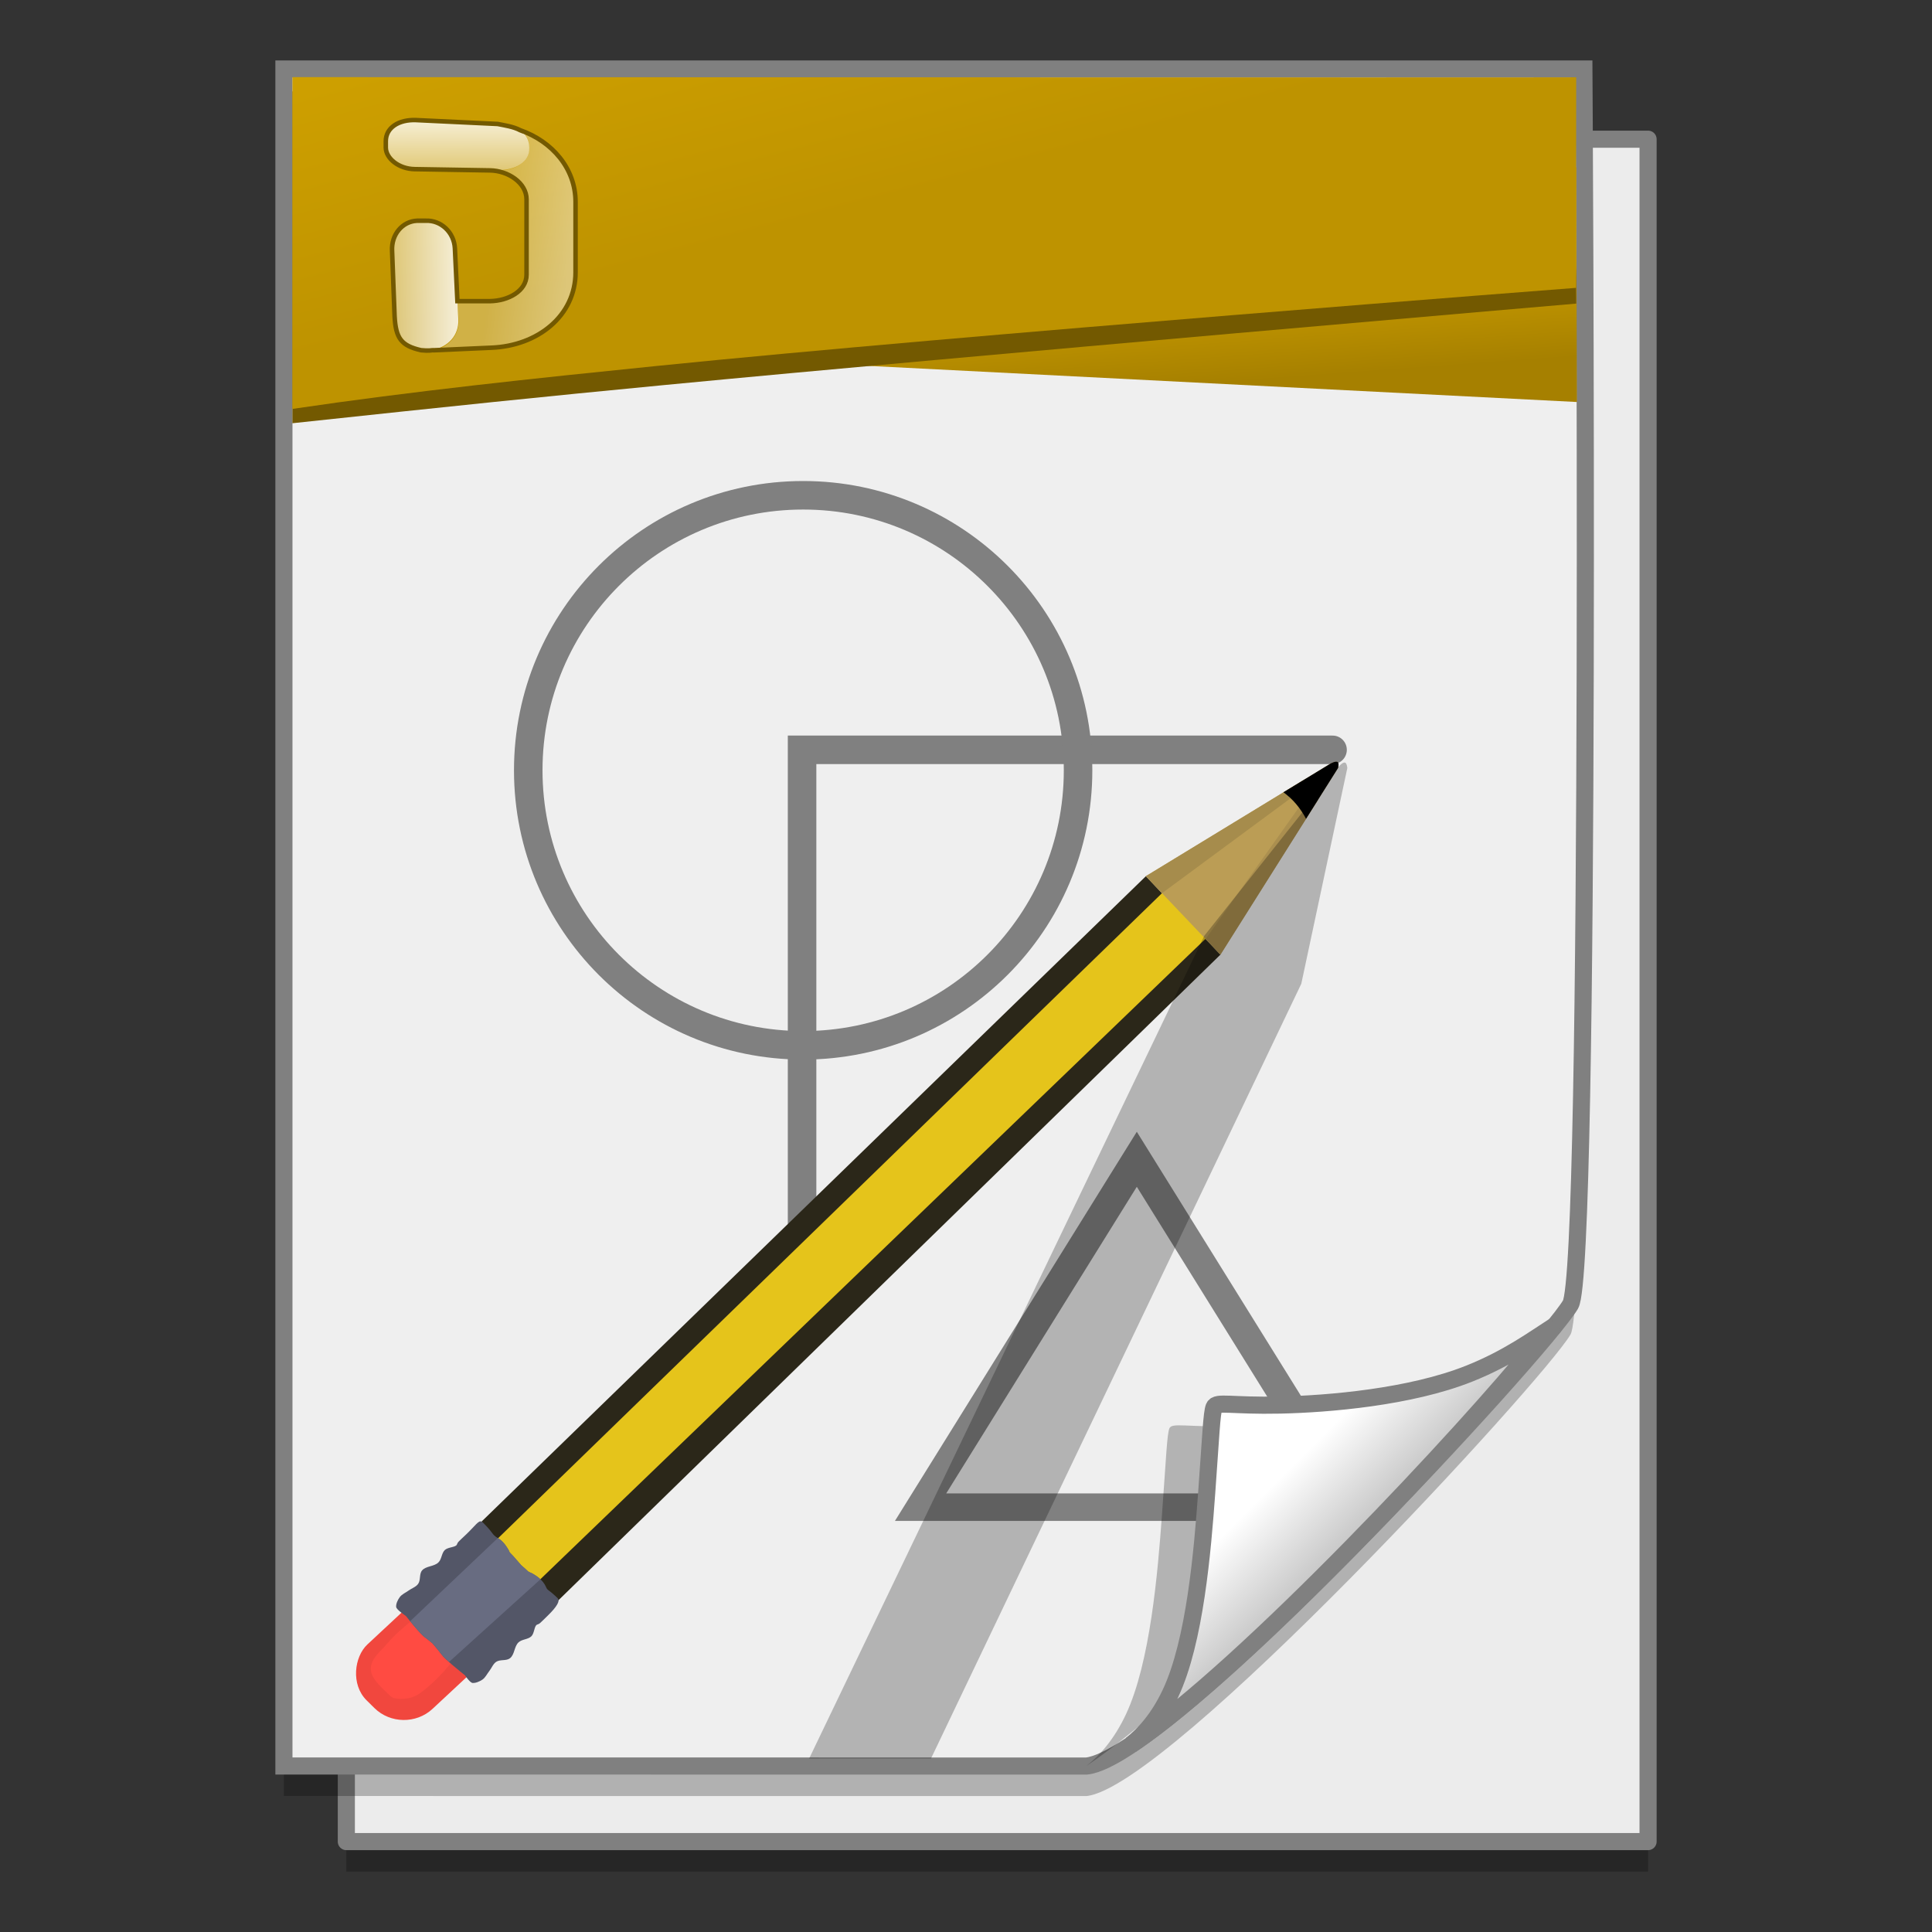 <?xml version="1.0" encoding="UTF-8" standalone="no"?>
<!-- Created with Inkscape (http://www.inkscape.org/) -->

<svg
   xmlns:osb="http://www.openswatchbook.org/uri/2009/osb"
   xmlns:dc="http://purl.org/dc/elements/1.1/"
   xmlns:cc="http://creativecommons.org/ns#"
   xmlns:rdf="http://www.w3.org/1999/02/22-rdf-syntax-ns#"
   xmlns:svg="http://www.w3.org/2000/svg"
   xmlns="http://www.w3.org/2000/svg"
   xmlns:xlink="http://www.w3.org/1999/xlink"
   xmlns:sodipodi="http://sodipodi.sourceforge.net/DTD/sodipodi-0.dtd"
   xmlns:inkscape="http://www.inkscape.org/namespaces/inkscape"
   width="128"
   height="128"
   viewBox="0 0 33.867 33.867"
   version="1.1"
   id="svg8"
   inkscape:version="0.92.2 5c3e80d, 2017-08-06"
   sodipodi:docname="application-drawing-template.svg">
  <rect x="0" y="0" width="33.867" height="33.867" fill="#333333" stroke="none"/>
  <defs
     id="defs2">
    <linearGradient
       id="linearGradient2344">
      <stop
         id="stop2340"
         offset="0"
         style="stop-color:#be9300;stop-opacity:1" />
      <stop
         id="stop2342"
         offset="1"
         style="stop-color:#a68000;stop-opacity:1" />
    </linearGradient>
    <linearGradient
       osb:paint="solid"
       id="linearGradient6987">
      <stop
         id="stop6985"
         offset="0"
         style="stop-color:#77d2fb;stop-opacity:1;" />
    </linearGradient>
    <linearGradient
       id="linearGradient4714">
      <stop
         style="stop-color:#ffffff;stop-opacity:0.824;"
         offset="0"
         id="stop4716" />
      <stop
         style="stop-color:#ffffff;stop-opacity:0.471;"
         offset="1"
         id="stop4718" />
    </linearGradient>
    <linearGradient
       id="linearGradient4778">
      <stop
         style="stop-color:#ffffff;stop-opacity:0.275;"
         offset="0"
         id="stop4780" />
      <stop
         id="stop4784"
         offset="0.5"
         style="stop-color:#ffffff;stop-opacity:0.275;" />
      <stop
         style="stop-color:#ffffff;stop-opacity:0.471;"
         offset="1"
         id="stop4782" />
    </linearGradient>
    <linearGradient
       inkscape:collect="always"
       xlink:href="#linearGradient4714"
       id="linearGradient4989"
       gradientUnits="userSpaceOnUse"
       gradientTransform="matrix(0.037,9.1605925e-4,-0.001,0.034,-46.034,264.779)"
       x1="53.15"
       y1="4.69"
       x2="53.799"
       y2="28.858" />
    <linearGradient
       inkscape:collect="always"
       xlink:href="#linearGradient4714"
       id="linearGradient4992"
       gradientUnits="userSpaceOnUse"
       gradientTransform="matrix(0.037,0,0,0.034,-46.034,264.779)"
       x1="52.278"
       y1="90.006"
       x2="23.595"
       y2="90.006" />
    <linearGradient
       inkscape:collect="always"
       xlink:href="#linearGradient4778"
       id="linearGradient4995"
       gradientUnits="userSpaceOnUse"
       gradientTransform="matrix(0.037,0,0,0.034,-46.034,264.779)"
       x1="35.776"
       y1="56.633"
       x2="108.438"
       y2="65.105" />
    <linearGradient
       id="linearGradient3981">
      <stop
         style="stop-color:#cd9f00;stop-opacity:1"
         offset="0"
         id="stop3983" />
      <stop
         style="stop-color:#be9300;stop-opacity:1"
         offset="1"
         id="stop3985" />
    </linearGradient>
    <linearGradient
       id="linearGradient2324"
       inkscape:collect="always">
      <stop
         id="stop2320"
         offset="0"
         style="stop-color:#ffffff;stop-opacity:1" />
      <stop
         id="stop2322"
         offset="1"
         style="stop-color:#c7c7c7;stop-opacity:1" />
    </linearGradient>
    <linearGradient
       inkscape:collect="always"
       xlink:href="#linearGradient3981"
       id="linearGradient1270"
       x1="6.302"
       y1="264.013"
       x2="7.516"
       y2="268.61"
       gradientUnits="userSpaceOnUse"
       gradientTransform="matrix(0.949,0,0,0.948,-0.853,14.484)" />
    <linearGradient
       inkscape:collect="always"
       xlink:href="#linearGradient2344"
       id="linearGradient1898"
       x1="16.171"
       y1="268.502"
       x2="16.285"
       y2="269.73"
       gradientUnits="userSpaceOnUse"
       gradientTransform="matrix(1.199,0,0,0.948,-2.7,14.484)" />
    <linearGradient
       gradientUnits="userSpaceOnUse"
       y2="290.251"
       x2="-59.864"
       y1="289.062"
       x1="-61.053"
       id="linearGradient2326"
       xlink:href="#linearGradient2324"
       inkscape:collect="always"
       gradientTransform="matrix(0.994,0,0,0.994,83.13,1.705)" />
  </defs>
  <sodipodi:namedview
     id="base"
     pagecolor="#ffffff"
     bordercolor="#666666"
     borderopacity="1.0"
     inkscape:pageopacity="0.0"
     inkscape:pageshadow="2"
     inkscape:zoom="2.4307451"
     inkscape:cx="154.98406"
     inkscape:cy="54.049304"
     inkscape:document-units="mm"
     inkscape:current-layer="layer1"
     showgrid="false"
     units="px"
     inkscape:window-width="1600"
     inkscape:window-height="811"
     inkscape:window-x="0"
     inkscape:window-y="0"
     inkscape:window-maximized="1"
     showguides="false" />
  <g
     inkscape:label="Layer 1"
     inkscape:groupmode="layer"
     id="layer1"
     transform="translate(0,-263.133)">
    <g
       transform="matrix(0.505,0,0,0.506,-251.503,2.936)"
       id="g2695"
       inkscape:label="Capa 1"
       inkscape:transform-center-x="5.4653607"
       inkscape:transform-center-y="-9.4924686"
       style="stroke-width:4.336">
      <g
         transform="translate(0.42,0.035)"
         inkscape:label="Capa 1"
         id="g2693"
         style="stroke-width:4.336" />
    </g>
    <g
       transform="matrix(0.505,0,0,0.506,-254.241,2.936)"
       id="g2699"
       inkscape:label="Capa 1"
       inkscape:transform-center-x="5.4653607"
       inkscape:transform-center-y="-9.4924686"
       style="stroke-width:4.336">
      <g
         transform="translate(0.42,0.035)"
         inkscape:label="Capa 1"
         id="g2697"
         style="stroke-width:4.336" />
    </g>
    <g
       style="stroke-width:4.291"
       inkscape:transform-center-y="-9.4924686"
       inkscape:transform-center-x="5.4653607"
       inkscape:label="Capa 1"
       id="layer1-4-3-3"
       transform="matrix(0.51,0,0,0.511,-220.887,-3.408)">
      <g
         style="stroke-width:4.291"
         id="layer1-3-65-9-9"
         inkscape:label="Capa 1"
         transform="translate(0.42,0.035)" />
    </g>
    <g
       style="stroke-width:4.291"
       inkscape:transform-center-y="-9.4924686"
       inkscape:transform-center-x="5.4653607"
       inkscape:label="Capa 1"
       id="layer1-4-0"
       transform="matrix(0.51,0,0,0.511,-223.653,-3.408)">
      <g
         style="stroke-width:4.291"
         id="layer1-3-65-5"
         inkscape:label="Capa 1"
         transform="translate(0.42,0.035)" />
    </g>
    <g
       id="g3940"
       style="font-style:normal;font-variant:normal;font-weight:normal;font-stretch:normal;font-size:6.36px;line-height:125%;font-family:'Lucida Grande';-inkscape-font-specification:'Lucida Grande';letter-spacing:0px;word-spacing:0px;fill:#000000;fill-opacity:1;stroke:none;stroke-width:1.051"
       transform="matrix(0.224,0,0,0.224,-20.566,272.95)" />
    <g
       id="g3940-2"
       style="font-style:normal;font-variant:normal;font-weight:normal;font-stretch:normal;font-size:6.36px;line-height:125%;font-family:'Lucida Grande';-inkscape-font-specification:'Lucida Grande';letter-spacing:0px;word-spacing:0px;fill:#000000;fill-opacity:1;stroke:none;stroke-width:0.381"
       transform="matrix(0.618,0,0,0.618,-66.581,262.693)" />
    <g
       style="stroke-width:4.291"
       inkscape:transform-center-y="-9.4924686"
       inkscape:transform-center-x="5.4653607"
       inkscape:label="Capa 1"
       id="layer1-4-3-9"
       transform="matrix(0.51,0,0,0.511,-217.771,0.345)">
      <g
         style="stroke-width:4.291"
         id="layer1-3-65-9-97"
         inkscape:label="Capa 1"
         transform="translate(0.42,0.035)" />
    </g>
    <g
       style="stroke-width:4.291"
       inkscape:transform-center-y="-9.4924686"
       inkscape:transform-center-x="5.4653607"
       inkscape:label="Capa 1"
       id="layer1-4-03"
       transform="matrix(0.51,0,0,0.511,-220.537,0.345)">
      <g
         style="stroke-width:4.291"
         id="layer1-3-65-98"
         inkscape:label="Capa 1"
         transform="translate(0.42,0.035)" />
    </g>
    <g
       id="g3940-6"
       style="font-style:normal;font-variant:normal;font-weight:normal;font-stretch:normal;font-size:6.36px;line-height:125%;font-family:'Lucida Grande';-inkscape-font-specification:'Lucida Grande';letter-spacing:0px;word-spacing:0px;fill:#000000;fill-opacity:1;stroke:none;stroke-width:1.051"
       transform="matrix(0.224,0,0,0.224,-17.45,276.703)" />
    <g
       style="stroke-width:4.336"
       inkscape:transform-center-y="-9.4924686"
       inkscape:transform-center-x="5.4653607"
       inkscape:label="Capa 1"
       id="layer1-4-3-3-5"
       transform="matrix(0.505,0,0,0.506,-320.067,-0.551)">
      <g
         style="stroke-width:4.336"
         id="layer1-3-65-9-9-7"
         inkscape:label="Capa 1"
         transform="translate(0.42,0.035)" />
    </g>
    <g
       style="stroke-width:4.336"
       inkscape:transform-center-y="-9.4924686"
       inkscape:transform-center-x="5.4653607"
       inkscape:label="Capa 1"
       id="layer1-4-0-6"
       transform="matrix(0.505,0,0,0.506,-322.805,-0.551)">
      <g
         style="stroke-width:4.336"
         id="layer1-3-65-5-2"
         inkscape:label="Capa 1"
         transform="translate(0.42,0.035)" />
    </g>
    <g
       style="stroke-width:4.284"
       inkscape:transform-center-y="-9.4924686"
       inkscape:transform-center-x="5.4653607"
       inkscape:label="Capa 1"
       id="layer1-4-3"
       transform="matrix(0.511,0,0,0.512,-263.872,-0.148)">
      <g
         style="stroke-width:4.284"
         id="layer1-3-65-9"
         inkscape:label="Capa 1"
         transform="translate(0.42,0.035)" />
    </g>
    <g
       style="stroke-width:4.284"
       inkscape:transform-center-y="-9.4924686"
       inkscape:transform-center-x="5.4653607"
       inkscape:label="Capa 1"
       id="layer1-4"
       transform="matrix(0.511,0,0,0.512,-266.643,-0.148)">
      <g
         style="stroke-width:4.284"
         id="layer1-3-65"
         inkscape:label="Capa 1"
         transform="translate(0.42,0.035)" />
    </g>
    <g
       id="g3940-3"
       style="font-style:normal;font-variant:normal;font-weight:normal;font-stretch:normal;font-size:6.36px;line-height:125%;font-family:'Lucida Grande';-inkscape-font-specification:'Lucida Grande';letter-spacing:0px;word-spacing:0px;fill:#000000;fill-opacity:1;stroke:none;stroke-width:1.049"
       transform="matrix(0.225,0,0,0.225,-63.215,276.673)" />
    <g
       style="stroke-width:4.328"
       inkscape:transform-center-y="-9.4924686"
       inkscape:transform-center-x="5.4653607"
       inkscape:label="Capa 1"
       id="layer1-4-3-3-9"
       transform="matrix(0.506,0,0,0.507,-366.341,-1.045)">
      <g
         style="stroke-width:4.328"
         id="layer1-3-65-9-9-9"
         inkscape:label="Capa 1"
         transform="translate(0.42,0.035)" />
    </g>
    <g
       style="stroke-width:4.328"
       inkscape:transform-center-y="-9.4924686"
       inkscape:transform-center-x="5.4653607"
       inkscape:label="Capa 1"
       id="layer1-4-0-7"
       transform="matrix(0.506,0,0,0.507,-369.083,-1.045)">
      <g
         style="stroke-width:4.328"
         id="layer1-3-65-5-0"
         inkscape:label="Capa 1"
         transform="translate(0.42,0.035)" />
    </g>
    <g
       id="g3940-0"
       style="font-style:normal;font-variant:normal;font-weight:normal;font-stretch:normal;font-size:6.36px;line-height:125%;font-family:'Lucida Grande';-inkscape-font-specification:'Lucida Grande';letter-spacing:0px;word-spacing:0px;fill:#000000;fill-opacity:1;stroke:none;stroke-width:0.413"
       transform="matrix(0.572,0,0,0.572,-8.568,266.974)" />
    <g
       style="stroke-width:4.284"
       inkscape:transform-center-y="-9.4924686"
       inkscape:transform-center-x="5.4653607"
       inkscape:label="Capa 1"
       id="layer1-4-3-23"
       transform="matrix(0.511,0,0,0.512,-295.765,-0.148)">
      <g
         style="stroke-width:4.284"
         id="layer1-3-65-9-6"
         inkscape:label="Capa 1"
         transform="translate(0.42,0.035)" />
    </g>
    <g
       style="stroke-width:4.284"
       inkscape:transform-center-y="-9.4924686"
       inkscape:transform-center-x="5.4653607"
       inkscape:label="Capa 1"
       id="layer1-4-55"
       transform="matrix(0.511,0,0,0.512,-298.535,-0.148)">
      <g
         style="stroke-width:4.284"
         id="layer1-3-65-8"
         inkscape:label="Capa 1"
         transform="translate(0.42,0.035)" />
    </g>
    <g
       id="g3940-1"
       style="font-style:normal;font-variant:normal;font-weight:normal;font-stretch:normal;font-size:6.36px;line-height:125%;font-family:'Lucida Grande';-inkscape-font-specification:'Lucida Grande';letter-spacing:0px;word-spacing:0px;fill:#000000;fill-opacity:1;stroke:none;stroke-width:1.049"
       transform="matrix(0.225,0,0,0.225,-95.107,276.673)" />
    <g
       id="g3940-2-9"
       style="font-style:normal;font-variant:normal;font-weight:normal;font-stretch:normal;font-size:6.36px;line-height:125%;font-family:'Lucida Grande';-inkscape-font-specification:'Lucida Grande';letter-spacing:0px;word-spacing:0px;fill:#000000;fill-opacity:1;stroke:none;stroke-width:0.381"
       transform="matrix(0.619,0,0,0.619,-141.199,266.399)" />
    <g
       style="stroke-width:4.084"
       inkscape:transform-center-y="-9.4924686"
       inkscape:transform-center-x="5.4653607"
       inkscape:label="Capa 1"
       id="layer1-4-3-3-4"
       transform="matrix(0.536,0,0,0.537,-276.431,-13.785)">
      <g
         style="stroke-width:4.084"
         id="layer1-3-65-9-90"
         inkscape:label="Capa 1"
         transform="translate(0.42,0.035)" />
    </g>
    <g
       style="stroke-width:4.084"
       inkscape:transform-center-y="-9.4924686"
       inkscape:transform-center-x="5.4653607"
       inkscape:label="Capa 1"
       id="layer1-4-5"
       transform="matrix(0.536,0,0,0.537,-276.431,-13.76)">
      <g
         style="stroke-width:4.084"
         id="layer1-3-65-22"
         inkscape:label="Capa 1"
         transform="translate(0.42,0.035)" />
    </g>
    <g
       style="stroke-width:4.084"
       inkscape:transform-center-y="-9.4924686"
       inkscape:transform-center-x="5.4653607"
       inkscape:label="Capa 1"
       id="layer1-4-3-2"
       transform="matrix(0.511,0,0,0.512,-310.818,5.616)">
      <g
         style="stroke-width:4.084"
         id="layer1-3-65-9-9-7-9"
         inkscape:label="Capa 1"
         transform="translate(0.42,0.035)" />
    </g>
    <g
       style="stroke-width:4.084"
       inkscape:transform-center-y="-9.4924686"
       inkscape:transform-center-x="5.4653607"
       inkscape:label="Capa 1"
       id="layer1-4-1"
       transform="matrix(0.511,0,0,0.512,-310.818,5.64)">
      <g
         style="stroke-width:4.084"
         id="layer1-3-65-2"
         inkscape:label="Capa 1"
         transform="translate(0.42,0.035)" />
    </g>
    <g
       id="g3940-9"
       style="font-style:normal;font-variant:normal;font-weight:normal;font-stretch:normal;font-size:6.36px;line-height:125%;font-family:'Lucida Grande';-inkscape-font-specification:'Lucida Grande';letter-spacing:0px;word-spacing:0px;fill:#000000;fill-opacity:1;stroke:none;stroke-width:0.364"
       transform="matrix(0.647,0,0,0.647,-110.761,266.762)" />
    <g
       style="stroke-width:4.084"
       inkscape:transform-center-y="-9.4924686"
       inkscape:transform-center-x="5.4653607"
       inkscape:label="Capa 1"
       id="layer1-4-3-39"
       transform="matrix(0.536,0,0,0.537,-287.095,-13.785)">
      <g
         style="stroke-width:4.084"
         id="layer1-3-65-9-0"
         inkscape:label="Capa 1"
         transform="translate(0.42,0.035)" />
    </g>
    <g
       style="stroke-width:4.084"
       inkscape:transform-center-y="-9.4924686"
       inkscape:transform-center-x="5.4653607"
       inkscape:label="Capa 1"
       id="layer1-4-52"
       transform="matrix(0.536,0,0,0.537,-290.001,-13.785)">
      <g
         style="stroke-width:4.084"
         id="layer1-3-65-27"
         inkscape:label="Capa 1"
         transform="translate(0.42,0.035)" />
    </g>
    <g
       id="g3940-37"
       style="font-style:normal;font-variant:normal;font-weight:normal;font-stretch:normal;font-size:6.36px;line-height:125%;font-family:'Lucida Grande';-inkscape-font-specification:'Lucida Grande';letter-spacing:0px;word-spacing:0px;fill:#000000;fill-opacity:1;stroke:none"
       transform="matrix(0.236,0,0,0.236,-76.596,276.504)" />
    <g
       style="stroke-width:4.084"
       inkscape:transform-center-y="-9.4924686"
       inkscape:transform-center-x="5.4653607"
       inkscape:label="Capa 1"
       id="layer1-4-3-9-9"
       transform="matrix(0.536,0,0,0.537,-291.073,-60.698)">
      <g
         style="stroke-width:4.084"
         id="layer1-3-65-9-7"
         inkscape:label="Capa 1"
         transform="translate(0.42,0.035)" />
    </g>
    <g
       style="stroke-width:4.084"
       inkscape:transform-center-y="-9.4924686"
       inkscape:transform-center-x="5.4653607"
       inkscape:label="Capa 1"
       id="layer1-4-03-0"
       transform="matrix(0.536,0,0,0.537,-293.979,-60.698)">
      <g
         style="stroke-width:4.084"
         id="layer1-3-65-98-2"
         inkscape:label="Capa 1"
         transform="translate(0.42,0.035)" />
    </g>
    <g
       id="g3940-6-3"
       style="font-style:normal;font-variant:normal;font-weight:normal;font-stretch:normal;font-size:6.36px;line-height:125%;font-family:'Lucida Grande';-inkscape-font-specification:'Lucida Grande';letter-spacing:0px;word-spacing:0px;fill:#000000;fill-opacity:1;stroke:none"
       transform="matrix(0.236,0,0,0.236,-80.574,229.591)" />
    <g
       style="stroke-width:4.127"
       inkscape:transform-center-y="-9.4924686"
       inkscape:transform-center-x="5.4653607"
       inkscape:label="Capa 1"
       id="layer1-4-3-3-99"
       transform="matrix(0.531,0,0,0.532,-398.567,-61.638)">
      <g
         style="stroke-width:4.127"
         id="layer1-3-65-9-9-70"
         inkscape:label="Capa 1"
         transform="translate(0.42,0.035)" />
    </g>
    <g
       style="stroke-width:4.127"
       inkscape:transform-center-y="-9.4924686"
       inkscape:transform-center-x="5.4653607"
       inkscape:label="Capa 1"
       id="layer1-4-0-3"
       transform="matrix(0.531,0,0,0.532,-401.443,-61.638)">
      <g
         style="stroke-width:4.127"
         id="layer1-3-65-5-9"
         inkscape:label="Capa 1"
         transform="translate(0.42,0.035)" />
    </g>
    <g
       id="g3940-7"
       style="font-style:normal;font-variant:normal;font-weight:normal;font-stretch:normal;font-size:6.36px;line-height:125%;font-family:'Lucida Grande';-inkscape-font-specification:'Lucida Grande';letter-spacing:0px;word-spacing:0px;fill:#000000;fill-opacity:1;stroke:none;stroke-width:0.358"
       transform="matrix(0.659,0,0,0.659,-81.736,265.366)" />
    <g
       id="g3940-3-8"
       style="font-style:normal;font-variant:normal;font-weight:normal;font-stretch:normal;font-size:6.36px;line-height:125%;font-family:'Lucida Grande';-inkscape-font-specification:'Lucida Grande';letter-spacing:0px;word-spacing:0px;fill:#000000;fill-opacity:1;stroke:none;stroke-width:0.347"
       transform="matrix(0.679,0,0,0.679,-103.944,267.08)" />
    <g
       style="stroke-width:4.284"
       inkscape:transform-center-y="-9.4924686"
       inkscape:transform-center-x="5.4653607"
       inkscape:label="Capa 1"
       id="layer1-4-3-7"
       transform="matrix(0.511,0,0,0.512,-251.59,0.848)">
      <g
         style="stroke-width:4.284"
         id="layer1-3-65-9-3"
         inkscape:label="Capa 1"
         transform="translate(0.42,0.035)" />
    </g>
    <g
       style="stroke-width:4.284"
       inkscape:transform-center-y="-9.4924686"
       inkscape:transform-center-x="5.4653607"
       inkscape:label="Capa 1"
       id="layer1-4-7"
       transform="matrix(0.511,0,0,0.512,-254.36,0.848)">
      <g
         style="stroke-width:4.284"
         id="layer1-3-65-90"
         inkscape:label="Capa 1"
         transform="translate(0.42,0.035)" />
    </g>
    <g
       id="g3940-23"
       style="font-style:normal;font-variant:normal;font-weight:normal;font-stretch:normal;font-size:6.36px;line-height:125%;font-family:'Lucida Grande';-inkscape-font-specification:'Lucida Grande';letter-spacing:0px;word-spacing:0px;fill:#000000;fill-opacity:1;stroke:none;stroke-width:1.049"
       transform="matrix(0.225,0,0,0.225,-50.932,277.668)" />
    <g
       style="stroke-width:4.284"
       inkscape:transform-center-y="-9.4924686"
       inkscape:transform-center-x="5.4653607"
       inkscape:label="Capa 1"
       id="layer1-4-3-9-99"
       transform="matrix(0.511,0,0,0.512,-255.382,-43.888)">
      <g
         style="stroke-width:4.284"
         id="layer1-3-65-9-7-7"
         inkscape:label="Capa 1"
         transform="translate(0.42,0.035)" />
    </g>
    <g
       style="stroke-width:4.284"
       inkscape:transform-center-y="-9.4924686"
       inkscape:transform-center-x="5.4653607"
       inkscape:label="Capa 1"
       id="layer1-4-03-03"
       transform="matrix(0.511,0,0,0.512,-258.153,-43.888)">
      <g
         style="stroke-width:4.284"
         id="layer1-3-65-98-9"
         inkscape:label="Capa 1"
         transform="translate(0.42,0.035)" />
    </g>
    <g
       id="g3940-6-8"
       style="font-style:normal;font-variant:normal;font-weight:normal;font-stretch:normal;font-size:6.36px;line-height:125%;font-family:'Lucida Grande';-inkscape-font-specification:'Lucida Grande';letter-spacing:0px;word-spacing:0px;fill:#000000;fill-opacity:1;stroke:none;stroke-width:1.049"
       transform="matrix(0.225,0,0,0.225,-54.724,232.933)" />
    <g
       style="stroke-width:4.328"
       inkscape:transform-center-y="-9.4924686"
       inkscape:transform-center-x="5.4653607"
       inkscape:label="Capa 1"
       id="layer1-4-3-3-6"
       transform="matrix(0.506,0,0,0.507,-357.851,-44.785)">
      <g
         style="stroke-width:4.328"
         id="layer1-3-65-9-9-5"
         inkscape:label="Capa 1"
         transform="translate(0.42,0.035)" />
    </g>
    <g
       style="stroke-width:4.328"
       inkscape:transform-center-y="-9.4924686"
       inkscape:transform-center-x="5.4653607"
       inkscape:label="Capa 1"
       id="layer1-4-0-76"
       transform="matrix(0.506,0,0,0.507,-360.593,-44.785)">
      <g
         style="stroke-width:4.328"
         id="layer1-3-65-5-27"
         inkscape:label="Capa 1"
         transform="translate(0.42,0.035)" />
    </g>
    <g
       id="g3940-7-4"
       style="font-style:normal;font-variant:normal;font-weight:normal;font-stretch:normal;font-size:6.36px;line-height:125%;font-family:'Lucida Grande';-inkscape-font-specification:'Lucida Grande';letter-spacing:0px;word-spacing:0px;fill:#000000;fill-opacity:1;stroke:none;stroke-width:0.375"
       transform="matrix(0.628,0,0,0.628,-55.831,267.047)" />
    <g
       style="stroke-width:4.084"
       inkscape:transform-center-y="-9.4924686"
       inkscape:transform-center-x="5.4653607"
       inkscape:label="Capa 1"
       id="layer1-4-3-39-4"
       transform="matrix(0.536,0,0,0.537,-291.876,-12.79)">
      <g
         style="stroke-width:4.084"
         id="layer1-3-65-9-0-8"
         inkscape:label="Capa 1"
         transform="translate(0.42,0.035)" />
    </g>
    <g
       style="stroke-width:4.084"
       inkscape:transform-center-y="-9.4924686"
       inkscape:transform-center-x="5.4653607"
       inkscape:label="Capa 1"
       id="layer1-4-5-0"
       transform="matrix(0.536,0,0,0.537,-291.876,-12.765)">
      <g
         style="stroke-width:4.084"
         id="layer1-3-65-22-4"
         inkscape:label="Capa 1"
         transform="translate(0.42,0.035)" />
    </g>
    <g
       style="stroke-width:4.084"
       inkscape:transform-center-y="-9.4924686"
       inkscape:transform-center-x="5.4653607"
       inkscape:label="Capa 1"
       id="layer1-4-3-2-6"
       transform="matrix(0.511,0,0,0.512,-326.262,6.611)">
      <g
         style="stroke-width:4.084"
         id="layer1-3-65-9-9-7-0"
         inkscape:label="Capa 1"
         transform="translate(0.42,0.035)" />
    </g>
    <g
       style="stroke-width:4.084"
       inkscape:transform-center-y="-9.4924686"
       inkscape:transform-center-x="5.4653607"
       inkscape:label="Capa 1"
       id="layer1-4-1-3"
       transform="matrix(0.511,0,0,0.512,-326.262,6.635)">
      <g
         style="stroke-width:4.084"
         id="layer1-3-65-2-2"
         inkscape:label="Capa 1"
         transform="translate(0.42,0.035)" />
    </g>
    <g
       id="g3940-3-6"
       style="font-style:normal;font-variant:normal;font-weight:normal;font-stretch:normal;font-size:6.36px;line-height:125%;font-family:'Lucida Grande';-inkscape-font-specification:'Lucida Grande';letter-spacing:0px;word-spacing:0px;fill:#000000;fill-opacity:1;stroke:none"
       transform="matrix(0.236,0,0,0.236,-55.858,275.39)" />
    <g
       transform="matrix(0.505,0,0,0.506,-224.239,2.936)"
       id="g2695-5"
       inkscape:label="Capa 1"
       inkscape:transform-center-x="5.4653607"
       inkscape:transform-center-y="-9.4924686"
       style="stroke-width:4.336">
      <g
         transform="translate(0.42,0.035)"
         inkscape:label="Capa 1"
         id="g2693-2"
         style="stroke-width:4.336" />
    </g>
    <g
       transform="matrix(0.505,0,0,0.506,-226.976,2.936)"
       id="g2699-2"
       inkscape:label="Capa 1"
       inkscape:transform-center-x="5.4653607"
       inkscape:transform-center-y="-9.4924686"
       style="stroke-width:4.336">
      <g
         transform="translate(0.42,0.035)"
         inkscape:label="Capa 1"
         id="g2697-7"
         style="stroke-width:4.336" />
    </g>
    <g
       style="stroke-width:4.291"
       inkscape:transform-center-y="-9.4924686"
       inkscape:transform-center-x="5.4653607"
       inkscape:label="Capa 1"
       id="layer1-4-3-3-37"
       transform="matrix(0.51,0,0,0.511,-193.622,-3.408)">
      <g
         style="stroke-width:4.291"
         id="layer1-3-65-9-9-90"
         inkscape:label="Capa 1"
         transform="translate(0.42,0.035)" />
    </g>
    <g
       style="stroke-width:4.291"
       inkscape:transform-center-y="-9.4924686"
       inkscape:transform-center-x="5.4653607"
       inkscape:label="Capa 1"
       id="layer1-4-0-2"
       transform="matrix(0.51,0,0,0.511,-196.388,-3.408)">
      <g
         style="stroke-width:4.291"
         id="layer1-3-65-5-3"
         inkscape:label="Capa 1"
         transform="translate(0.42,0.035)" />
    </g>
    <g
       id="g3940-99"
       style="font-style:normal;font-variant:normal;font-weight:normal;font-stretch:normal;font-size:6.36px;line-height:125%;font-family:'Lucida Grande';-inkscape-font-specification:'Lucida Grande';letter-spacing:0px;word-spacing:0px;fill:#000000;fill-opacity:1;stroke:none;stroke-width:1.051"
       transform="matrix(0.224,0,0,0.224,6.698,272.95)" />
    <g
       id="g3940-2-70"
       style="font-style:normal;font-variant:normal;font-weight:normal;font-stretch:normal;font-size:6.36px;line-height:125%;font-family:'Lucida Grande';-inkscape-font-specification:'Lucida Grande';letter-spacing:0px;word-spacing:0px;fill:#000000;fill-opacity:1;stroke:none;stroke-width:0.381"
       transform="matrix(0.618,0,0,0.618,-39.317,262.693)" />
    <g
       style="stroke-width:4.284"
       inkscape:transform-center-y="-9.4924686"
       inkscape:transform-center-x="5.4653607"
       inkscape:label="Capa 1"
       id="layer1-4-3-398"
       transform="matrix(0.511,0,0,0.512,-228.798,-0.148)">
      <g
         style="stroke-width:4.284"
         id="layer1-3-65-9-65"
         inkscape:label="Capa 1"
         transform="translate(0.42,0.035)" />
    </g>
    <g
       style="stroke-width:4.284"
       inkscape:transform-center-y="-9.4924686"
       inkscape:transform-center-x="5.4653607"
       inkscape:label="Capa 1"
       id="layer1-4-76"
       transform="matrix(0.511,0,0,0.512,-231.568,-0.148)">
      <g
         style="stroke-width:4.284"
         id="layer1-3-65-270"
         inkscape:label="Capa 1"
         transform="translate(0.42,0.035)" />
    </g>
    <g
       id="g3940-3-3"
       style="font-style:normal;font-variant:normal;font-weight:normal;font-stretch:normal;font-size:6.36px;line-height:125%;font-family:'Lucida Grande';-inkscape-font-specification:'Lucida Grande';letter-spacing:0px;word-spacing:0px;fill:#000000;fill-opacity:1;stroke:none;stroke-width:1.049"
       transform="matrix(0.225,0,0,0.225,-28.14,276.673)" />
    <g
       id="g3940-2-7"
       style="font-style:normal;font-variant:normal;font-weight:normal;font-stretch:normal;font-size:6.36px;line-height:125%;font-family:'Lucida Grande';-inkscape-font-specification:'Lucida Grande';letter-spacing:0px;word-spacing:0px;fill:#000000;fill-opacity:1;stroke:none;stroke-width:0.381"
       transform="matrix(0.619,0,0,0.619,-74.233,266.399)" />
    <g
       style="stroke-width:4.084"
       inkscape:transform-center-y="-9.4924686"
       inkscape:transform-center-x="5.4653607"
       inkscape:label="Capa 1"
       id="layer1-4-3-3-9-9"
       transform="matrix(0.536,0,0,0.537,-209.465,-13.785)">
      <g
         style="stroke-width:4.084"
         id="layer1-3-65-9-90-99"
         inkscape:label="Capa 1"
         transform="translate(0.42,0.035)" />
    </g>
    <g
       style="stroke-width:4.084"
       inkscape:transform-center-y="-9.4924686"
       inkscape:transform-center-x="5.4653607"
       inkscape:label="Capa 1"
       id="layer1-4-5-1"
       transform="matrix(0.536,0,0,0.537,-209.465,-13.76)">
      <g
         style="stroke-width:4.084"
         id="layer1-3-65-22-7"
         inkscape:label="Capa 1"
         transform="translate(0.42,0.035)" />
    </g>
    <g
       style="stroke-width:4.084"
       inkscape:transform-center-y="-9.4924686"
       inkscape:transform-center-x="5.4653607"
       inkscape:label="Capa 1"
       id="layer1-4-3-2-2"
       transform="matrix(0.511,0,0,0.512,-243.851,5.616)">
      <g
         style="stroke-width:4.084"
         id="layer1-3-65-9-9-0"
         inkscape:label="Capa 1"
         transform="translate(0.42,0.035)" />
    </g>
    <g
       style="stroke-width:4.084"
       inkscape:transform-center-y="-9.4924686"
       inkscape:transform-center-x="5.4653607"
       inkscape:label="Capa 1"
       id="layer1-4-1-36"
       transform="matrix(0.511,0,0,0.512,-243.851,5.64)">
      <g
         style="stroke-width:4.084"
         id="layer1-3-65-2-5"
         inkscape:label="Capa 1"
         transform="translate(0.42,0.035)" />
    </g>
    <g
       id="g3940-9-5"
       style="font-style:normal;font-variant:normal;font-weight:normal;font-stretch:normal;font-size:6.36px;line-height:125%;font-family:'Lucida Grande';-inkscape-font-specification:'Lucida Grande';letter-spacing:0px;word-spacing:0px;fill:#000000;fill-opacity:1;stroke:none;stroke-width:0.364"
       transform="matrix(0.647,0,0,0.647,-43.795,266.762)" />
    <g
       style="stroke-width:4.284"
       inkscape:transform-center-y="-9.4924686"
       inkscape:transform-center-x="5.4653607"
       inkscape:label="Capa 1"
       id="layer1-4-3-9-8"
       transform="matrix(0.511,0,0,0.512,-145.257,-0.148)">
      <g
         style="stroke-width:4.284"
         id="layer1-3-65-9-7-1"
         inkscape:label="Capa 1"
         transform="translate(0.42,0.035)" />
    </g>
    <g
       style="stroke-width:4.284"
       inkscape:transform-center-y="-9.4924686"
       inkscape:transform-center-x="5.4653607"
       inkscape:label="Capa 1"
       id="layer1-4-03-4"
       transform="matrix(0.511,0,0,0.512,-148.027,-0.148)">
      <g
         style="stroke-width:4.284"
         id="layer1-3-65-98-7"
         inkscape:label="Capa 1"
         transform="translate(0.42,0.035)" />
    </g>
    <g
       id="g3940-6-1"
       style="font-style:normal;font-variant:normal;font-weight:normal;font-stretch:normal;font-size:6.36px;line-height:125%;font-family:'Lucida Grande';-inkscape-font-specification:'Lucida Grande';letter-spacing:0px;word-spacing:0px;fill:#000000;fill-opacity:1;stroke:none;stroke-width:1.049"
       transform="matrix(0.225,0,0,0.225,55.401,276.673)" />
    <g
       id="g3940-2-5"
       style="font-style:normal;font-variant:normal;font-weight:normal;font-stretch:normal;font-size:6.36px;line-height:125%;font-family:'Lucida Grande';-inkscape-font-specification:'Lucida Grande';letter-spacing:0px;word-spacing:0px;fill:#000000;fill-opacity:1;stroke:none;stroke-width:0.381"
       transform="matrix(0.619,0,0,0.619,9.308,266.399)" />
    <g
       style="stroke-width:4.084"
       inkscape:transform-center-y="-9.4924686"
       inkscape:transform-center-x="5.4653607"
       inkscape:label="Capa 1"
       id="layer1-4-3-3-3"
       transform="matrix(0.536,0,0,0.537,-125.924,-13.785)">
      <g
         style="stroke-width:4.084"
         id="layer1-3-65-9-90-9"
         inkscape:label="Capa 1"
         transform="translate(0.42,0.035)" />
    </g>
    <g
       style="stroke-width:4.084"
       inkscape:transform-center-y="-9.4924686"
       inkscape:transform-center-x="5.4653607"
       inkscape:label="Capa 1"
       id="layer1-4-5-9"
       transform="matrix(0.536,0,0,0.537,-125.924,-13.76)">
      <g
         style="stroke-width:4.084"
         id="layer1-3-65-22-9"
         inkscape:label="Capa 1"
         transform="translate(0.42,0.035)" />
    </g>
    <g
       style="stroke-width:4.084"
       inkscape:transform-center-y="-9.4924686"
       inkscape:transform-center-x="5.4653607"
       inkscape:label="Capa 1"
       id="layer1-4-3-2-1"
       transform="matrix(0.511,0,0,0.512,-160.31,5.616)">
      <g
         style="stroke-width:4.084"
         id="layer1-3-65-9-9-7-3"
         inkscape:label="Capa 1"
         transform="translate(0.42,0.035)" />
    </g>
    <g
       style="stroke-width:4.084"
       inkscape:transform-center-y="-9.4924686"
       inkscape:transform-center-x="5.4653607"
       inkscape:label="Capa 1"
       id="layer1-4-1-2"
       transform="matrix(0.511,0,0,0.512,-160.31,5.64)">
      <g
         style="stroke-width:4.084"
         id="layer1-3-65-2-3"
         inkscape:label="Capa 1"
         transform="translate(0.42,0.035)" />
    </g>
    <g
       id="g3940-9-6"
       style="font-style:normal;font-variant:normal;font-weight:normal;font-stretch:normal;font-size:6.36px;line-height:125%;font-family:'Lucida Grande';-inkscape-font-specification:'Lucida Grande';letter-spacing:0px;word-spacing:0px;fill:#000000;fill-opacity:1;stroke:none;stroke-width:0.364"
       transform="matrix(0.647,0,0,0.647,39.746,266.762)" />
    <rect
       y="266.099"
       x="6.071"
       height="29.842"
       width="22.819"
       id="rect2342"
       style="opacity:0.25;fill:#000000;fill-opacity:1;fill-rule:nonzero;stroke:none;stroke-width:0.3;stroke-linecap:round;stroke-linejoin:round;stroke-miterlimit:4;stroke-dasharray:none;stroke-dashoffset:0;stroke-opacity:1;paint-order:markers fill stroke" />
    <rect
       style="opacity:1;fill:#ececec;fill-opacity:1;fill-rule:nonzero;stroke:#808080;stroke-width:0.3;stroke-linecap:round;stroke-linejoin:round;stroke-miterlimit:4;stroke-dasharray:none;stroke-dashoffset:0;stroke-opacity:1;paint-order:markers fill stroke"
       id="rect2269"
       width="22.819"
       height="29.842"
       x="6.071"
       y="265.573" />
    <path
       sodipodi:nodetypes="cccscc"
       inkscape:connector-curvature="0"
       id="path2435"
       d="m 4.977,294.616 v -29.748 h 22.788 c 0,0 0.139,21.024 -0.235,21.659 -0.478,0.812 -7.048,7.95 -8.486,8.09 z"
       style="opacity:0.25;fill:#000000;fill-opacity:1;stroke:none;stroke-width:0.3;stroke-miterlimit:4;stroke-dasharray:none;stroke-opacity:1" />
    <path
       style="opacity:1;fill:#efefef;fill-opacity:1;stroke:#808080;stroke-width:0.3;stroke-miterlimit:4;stroke-dasharray:none;stroke-opacity:1"
       d="m 4.977,294.09 v -29.748 h 22.788 c 0,0 0.139,21.024 -0.235,21.659 -0.478,0.812 -7.048,7.95 -8.486,8.09 z"
       id="path2271"
       inkscape:connector-curvature="0"
       sodipodi:nodetypes="cccscc" />
    <g
       id="g1572"
       transform="translate(51.424,-1.335)">
      <path
         inkscape:connector-curvature="0"
         id="path1365"
         d="m -37.364,287.361 v -9.749 h 9.299"
         style="fill:none;stroke:#808080;stroke-width:0.5;stroke-linecap:round;stroke-linejoin:miter;stroke-miterlimit:4;stroke-dasharray:none;stroke-opacity:1" />
      <rect
         transform="matrix(-0.711,-0.703,0.732,-0.682,0,0)"
         ry="0.707"
         y="-240.983"
         x="-185.711"
         height="3.315"
         width="1.606"
         id="rect887"
         style="opacity:1;fill:#f1473e;fill-opacity:1;stroke:#800000;stroke-width:0;stroke-miterlimit:4;stroke-dasharray:none;stroke-opacity:1"
         rx="0.707" />
      <path
         sodipodi:nodetypes="assaaaaaaa"
         inkscape:connector-curvature="0"
         id="rect888"
         d="m -44.512,294.236 c 0.148,0.031 0.325,0.005 0.447,-0.084 0.21,-0.153 0.417,-0.363 0.575,-0.569 0.142,-0.185 0.186,-0.475 0.096,-0.688 -0.068,-0.16 -0.246,-0.315 -0.423,-0.314 -0.161,6.3e-4 -0.26,0.186 -0.382,0.289 -0.152,0.127 -0.307,0.254 -0.434,0.405 -0.114,0.136 -0.293,0.268 -0.291,0.444 0.002,0.179 0.179,0.317 0.307,0.445 0.03,0.03 0.064,0.064 0.107,0.073 z"
         style="opacity:1;fill:#ff4b42;fill-opacity:1;stroke:#800000;stroke-width:0;stroke-miterlimit:4;stroke-dasharray:none;stroke-opacity:1" />
      <path
         style="opacity:1;fill:#2b2719;fill-opacity:1;stroke:#800000;stroke-width:0;stroke-linecap:butt;stroke-linejoin:miter;stroke-miterlimit:4;stroke-dasharray:none;stroke-opacity:1"
         d="m -30.03,281.202 -11.92,11.625 -1.205,-1.519 11.818,-11.481 z"
         id="path851"
         inkscape:connector-curvature="0"
         sodipodi:nodetypes="ccccc" />
      <path
         sodipodi:nodetypes="ccccc"
         inkscape:connector-curvature="0"
         id="path849"
         d="m -30.1,280.74 -12.24,11.785 -0.679,-0.776 12.208,-11.861 z"
         style="opacity:1;fill:#e5c41b;fill-opacity:1;stroke:#800000;stroke-width:0;stroke-linecap:butt;stroke-linejoin:miter;stroke-miterlimit:4;stroke-dasharray:none;stroke-opacity:1" />
      <path
         sodipodi:nodetypes="ccccac"
         inkscape:connector-curvature="0"
         id="path845"
         d="m -27.969,277.931 -2.062,3.271 -1.307,-1.375 3.237,-1.973 c 0,0 0.092,-0.052 0.126,-0.026 0.028,0.021 0.005,0.104 0.005,0.104 z"
         style="opacity:1;fill:#bb9d55;fill-opacity:1;stroke:#800000;stroke-width:0;stroke-linecap:butt;stroke-linejoin:miter;stroke-miterlimit:4;stroke-dasharray:none;stroke-opacity:1" />
      <path
         inkscape:connector-curvature="0"
         id="path2869"
         d="m -31.054,280.125 2.53,-1.868 -0.051,-0.114 -2.763,1.684 z"
         style="opacity:1;fill:#a68c4c;fill-opacity:1;stroke:#800000;stroke-width:0;stroke-linecap:butt;stroke-linejoin:miter;stroke-miterlimit:4;stroke-dasharray:none;stroke-opacity:1" />
      <path
         inkscape:connector-curvature="0"
         id="path2860"
         d="m -30.03,281.202 1.71,-2.713 -0.202,-0.055 -1.768,2.494 z"
         style="opacity:1;fill:#ab8f4f;fill-opacity:1;stroke:#800000;stroke-width:0;stroke-linecap:butt;stroke-linejoin:miter;stroke-miterlimit:4;stroke-dasharray:none;stroke-opacity:1" />
      <path
         inkscape:connector-curvature="0"
         id="path876"
         d="m -28.53,278.821 0.561,-0.89 c 0,0 0.023,-0.083 -0.005,-0.104 -0.034,-0.026 -0.126,0.026 -0.126,0.026 l -0.826,0.503 0.049,0.038 c 0.179,0.14 0.291,0.321 0.347,0.427 z"
         style="opacity:1;fill:#000000;stroke:#800000;stroke-width:0;stroke-linecap:butt;stroke-linejoin:miter;stroke-miterlimit:4;stroke-dasharray:none;stroke-opacity:1" />
      <path
         sodipodi:nodetypes="cccccccccsccccccccccccccccsscssscsccccccc"
         inkscape:connector-curvature="0"
         id="path2846"
         d="m -43.154,293.966 c 0.004,0.002 0.007,0.003 0.01,0.003 0.053,0.006 0.124,-0.023 0.175,-0.057 0.053,-0.036 0.081,-0.099 0.121,-0.15 0.042,-0.053 0.066,-0.125 0.122,-0.163 0.069,-0.046 0.177,-0.012 0.242,-0.063 0.083,-0.065 0.072,-0.205 0.149,-0.278 0.06,-0.057 0.167,-0.049 0.226,-0.107 0.054,-0.053 0.05,-0.186 0.1,-0.204 0.05,-0.018 0.039,-0.014 0.192,-0.163 0.153,-0.149 0.21,-0.25 0.174,-0.293 -3.39e-4,-4.3e-4 -9.53e-4,-7.7e-4 -0.001,-9.5e-4 3.8e-5,-1.3e-4 5.87e-4,-0.002 5.87e-4,-0.002 0,0 -0.082,-0.082 -0.156,-0.136 -0.015,-0.011 -0.026,-0.021 -0.036,-0.031 -0.005,-0.01 -0.01,-0.018 -0.015,-0.029 -0.059,-0.14 -0.185,-0.206 -0.235,-0.238 -0.025,-0.015 -0.045,-0.018 -0.081,-0.04 -0.03,-0.029 -0.067,-0.063 -0.121,-0.109 -0.017,-0.018 -0.035,-0.039 -0.055,-0.063 -0.069,-0.082 -0.112,-0.127 -0.148,-0.163 -0.006,-0.015 -0.011,-0.028 -0.019,-0.042 -0.03,-0.047 -0.09,-0.162 -0.218,-0.226 -0.024,-0.019 -0.044,-0.035 -0.069,-0.07 -0.053,-0.074 -0.135,-0.156 -0.135,-0.156 0,0 -0.044,-0.048 -0.053,-0.044 -0.046,-0.029 -0.112,0.075 -0.261,0.218 -0.155,0.147 -0.15,0.136 -0.17,0.185 -0.02,0.049 -0.154,0.042 -0.21,0.094 -0.06,0.057 -0.054,0.162 -0.114,0.219 -0.076,0.074 -0.218,0.06 -0.286,0.14 -0.053,0.063 -0.021,0.17 -0.069,0.236 -0.04,0.055 -0.113,0.077 -0.168,0.117 -0.052,0.038 -0.117,0.064 -0.155,0.116 -0.036,0.049 -0.067,0.118 -0.062,0.17 0.004,0.045 0.124,0.125 0.171,0.16 0.083,0.104 0.264,0.328 0.332,0.373 0.026,0.018 0.077,0.059 0.133,0.106 0.069,0.081 0.135,0.16 0.159,0.195 0.052,0.079 0.35,0.316 0.411,0.365 0.036,0.051 0.084,0.114 0.119,0.129 z"
         style="fill:#535667;fill-opacity:1;stroke:#800000;stroke-width:0;stroke-linecap:butt;stroke-linejoin:miter;stroke-miterlimit:4;stroke-dasharray:none;stroke-opacity:1" />
      <path
         inkscape:connector-curvature="0"
         id="path2853"
         d="m -43.554,293.602 1.604,-1.45 c -0.052,-0.049 -0.106,-0.079 -0.135,-0.097 -0.025,-0.015 -0.045,-0.018 -0.081,-0.04 -0.03,-0.029 -0.067,-0.063 -0.121,-0.109 -0.017,-0.018 -0.035,-0.039 -0.055,-0.063 -0.069,-0.082 -0.112,-0.127 -0.148,-0.163 -0.006,-0.015 -0.011,-0.028 -0.019,-0.042 -0.027,-0.043 -0.081,-0.143 -0.188,-0.209 l -1.537,1.458 c 0.09,0.11 0.206,0.247 0.258,0.281 0.026,0.018 0.077,0.059 0.133,0.106 0.069,0.081 0.135,0.16 0.159,0.195 0.019,0.028 0.071,0.077 0.13,0.13 z"
         style="fill:#686c81;fill-opacity:1;stroke:#800000;stroke-width:0;stroke-linecap:butt;stroke-linejoin:miter;stroke-miterlimit:4;stroke-dasharray:none;stroke-opacity:1" />
      <ellipse
         ry="4.821"
         rx="4.819"
         cy="277.971"
         cx="-37.345"
         id="path1357"
         style="opacity:1;fill:none;fill-opacity:1;fill-rule:nonzero;stroke:#808080;stroke-width:0.5;stroke-miterlimit:4;stroke-dasharray:none;stroke-opacity:1" />
      <path
         transform="matrix(0.732,0,0,0.68,-21.724,91.613)"
         inkscape:transform-center-y="-1.0660818"
         d="m -8.172,293.051 -5.178,-1e-5 -5.178,1e-5 2.589,-4.484 2.589,-4.484 2.589,4.484 z"
         inkscape:randomized="0"
         inkscape:rounded="0"
         inkscape:flatsided="false"
         sodipodi:arg2="1.5707963"
         sodipodi:arg1="0.52359878"
         sodipodi:r2="2.9895296"
         sodipodi:r1="5.9790602"
         sodipodi:cy="290.06161"
         sodipodi:cx="-13.350354"
         sodipodi:sides="3"
         id="path1359"
         style="opacity:1;fill:none;fill-opacity:1;fill-rule:nonzero;stroke:#808080;stroke-width:0.709;stroke-miterlimit:4;stroke-dasharray:none;stroke-opacity:1"
         sodipodi:type="star" />
      <path
         inkscape:connector-curvature="0"
         id="path1556"
         d="m -27.847,277.836 c -0.041,-0.012 -0.109,0.068 -0.109,0.068 l -0.345,0.435 -0.245,0.308 -0.011,0.014 -1.757,2.212 -6.926,14.421 h 2.136 l 6.491,-13.581 0.669,-3.136 0.138,-0.646 c 0,0 -0.007,-0.085 -0.041,-0.096 z"
         style="opacity:0.25;fill:#000000;fill-opacity:1;stroke:#800000;stroke-width:0;stroke-miterlimit:4;stroke-dasharray:none;stroke-opacity:1" />
    </g>
    <path
       sodipodi:nodetypes="csscssccc"
       inkscape:connector-curvature="0"
       id="path2383"
       d="m 26.469,286.744 c -0.357,0.228 -0.814,0.568 -1.5,0.841 -1.028,0.41 -2.463,0.532 -3.313,0.55 -0.85,0.018 -1.115,-0.068 -1.157,0.036 -0.042,0.104 -0.057,0.512 -0.13,1.513 -0.073,1.001 -0.204,2.595 -0.635,3.507 -0.206,0.436 -0.454,0.713 -0.69,0.898 2.011,-1.341 5.938,-5.564 7.09,-6.998 z"
       style="opacity:0.25;fill:#000000;fill-opacity:1;stroke:none;stroke-width:0.3;stroke-miterlimit:4;stroke-dasharray:none;stroke-opacity:1" />
    <path
       style="opacity:1;fill:url(#linearGradient2326);fill-opacity:1;stroke:#808080;stroke-width:0.3;stroke-miterlimit:4;stroke-dasharray:none;stroke-opacity:1"
       d="m 27.252,286.372 c -0.357,0.228 -0.814,0.568 -1.5,0.841 -1.028,0.41 -2.463,0.532 -3.313,0.55 -0.85,0.018 -1.115,-0.068 -1.157,0.036 -0.042,0.104 -0.057,0.512 -0.13,1.513 -0.073,1.001 -0.204,2.595 -0.635,3.507 -0.206,0.436 -0.454,0.713 -0.69,0.898 2.011,-1.341 5.938,-5.564 7.09,-6.998 z"
       id="path2285"
       inkscape:connector-curvature="0"
       sodipodi:nodetypes="csscssccc" />
    <path
       style="opacity:1;fill:url(#linearGradient1898);fill-opacity:1;stroke:none;stroke-width:0.1;stroke-miterlimit:4;stroke-dasharray:none;stroke-opacity:1"
       d="m 10.493,264.493 -4.342,2.335 0.159,2.264 21.333,1.088 c 0,-0.43 -0.012,-2.53 -0.012,-4.112 -0.421,-0.294 -6.442,-1.005 -7.01,-1.181 -0.441,-0.137 -0.96,-0.222 -1.461,-0.279 -0.517,-0.059 -1.014,-0.088 -1.388,-0.114 z"
       id="path1119"
       inkscape:connector-curvature="0"
       sodipodi:nodetypes="ccccccccc" />
    <path
       inkscape:connector-curvature="0"
       id="path1272"
       d="m 5.126,264.735 v 5.817 c 2.915,-0.312 4.349,-0.461 6.526,-0.67 5.323,-0.511 15.979,-1.427 15.979,-1.427 -0.004,-1.372 -0.066,-1.386 -0.066,-2.671 -0.455,-0.295 -4.606,-0.477 -5.219,-0.654 -0.476,-0.137 -1.037,-0.223 -1.578,-0.28 -0.558,-0.059 -1.095,-0.089 -1.499,-0.114 z"
       style="opacity:1;fill:#735900;fill-opacity:1;stroke:none;stroke-width:0.3;stroke-miterlimit:4;stroke-dasharray:none;stroke-opacity:1"
       sodipodi:nodetypes="ccacccccc" />
    <path
       style="opacity:1;fill:url(#linearGradient1270);fill-opacity:1;stroke:none;stroke-width:0.3;stroke-miterlimit:4;stroke-dasharray:none;stroke-opacity:1"
       d="m 5.126,264.484 v 5.817 c 2.11,-0.312 4.247,-0.536 6.376,-0.752 5.367,-0.545 16.125,-1.37 16.125,-1.37 0,-1.198 0.003,-2.589 0.003,-3.691 -0.481,0.006 -22.504,-0.003 -22.504,-0.003 z"
       id="path1126"
       inkscape:connector-curvature="0"
       sodipodi:nodetypes="ccacccc" />
    <g
       id="g1556"
       transform="translate(52.063,0.286)">
      <path
         inkscape:connector-curvature="0"
         id="rect3060"
         d="m -43.053,265.084 c 0.154,0.068 0.259,0.184 0.264,0.353 0.009,0.262 -0.25,0.4 -0.551,0.397 h -0.132 c 0.316,0.005 0.639,0.219 0.639,0.507 v 1.322 c 1.02e-4,0.287 -0.323,0.458 -0.639,0.463 h -0.573 l 0.022,0.33 c 0.013,0.269 -0.179,0.471 -0.418,0.529 l 0.991,-0.044 c 0.814,-0.032 1.476,-0.56 1.476,-1.322 v -1.234 c 0,-0.629 -0.464,-1.137 -1.079,-1.3 z"
         clip-path="none"
         style="fill:url(#linearGradient4995);fill-opacity:1;stroke:none;stroke-width:0.265" />
      <path
         sodipodi:nodetypes="ssssccsss"
         inkscape:connector-curvature="0"
         id="rect3011"
         d="m -44.751,266.719 0.167,-0.007 c 0.261,-0.01 0.482,0.209 0.495,0.493 l 0.06,1.241 c 0.014,0.284 -0.188,0.486 -0.446,0.531 0,0 -0.075,0.015 -0.208,0.002 -0.35,-0.08 -0.43,-0.217 -0.451,-0.6 l -0.062,-1.129 c -0.016,-0.283 0.185,-0.52 0.446,-0.531 z"
         style="fill:url(#linearGradient4992);fill-opacity:1;stroke:none;stroke-width:0.265" />
      <path
         sodipodi:nodetypes="sssssssss"
         inkscape:connector-curvature="0"
         id="rect3032"
         d="m -44.771,264.952 1.437,0.058 c 0.301,0.012 0.54,0.16 0.548,0.42 l 2.33e-4,0.007 c 0.009,0.262 -0.256,0.396 -0.557,0.392 l -1.446,-0.017 c -0.281,-0.003 -0.517,-0.2 -0.52,-0.386 l -0.001,-0.095 c -0.004,-0.242 0.238,-0.392 0.539,-0.38 z"
         style="fill:url(#linearGradient4989);fill-opacity:1;stroke:none;stroke-width:0.265" />
      <path
         sodipodi:nodetypes="ccccccccccccccccccssccc"
         id="path4835"
         d="m -44.771,264.952 c -0.301,-0.012 -0.532,0.133 -0.529,0.375 v 0.11 c 0.003,0.185 0.225,0.371 0.507,0.375 l 1.321,0.022 c 0.316,0.005 0.639,0.219 0.639,0.507 v 1.322 c 1.01e-4,0.287 -0.323,0.458 -0.639,0.463 h -0.573 l -0.044,-0.925 c -0.014,-0.284 -0.246,-0.495 -0.507,-0.485 h -0.154 c -0.261,0.01 -0.456,0.245 -0.44,0.529 l 0.044,1.146 c 0.021,0.383 0.113,0.515 0.463,0.595 0.133,0.014 0.198,0 0.198,0 0.013,-0.002 0.031,0.003 0.044,0 l 0.991,-0.044 c 0.814,-0.032 1.476,-0.56 1.476,-1.322 v -1.234 c 0,-0.588 -0.413,-1.062 -0.969,-1.256 -0.124,-0.066 -0.28,-0.086 -0.396,-0.11 z"
         clip-path="none"
         style="opacity:1;fill:none;stroke:#735900;stroke-width:0.079;stroke-miterlimit:4;stroke-dasharray:none;stroke-opacity:1"
         inkscape:connector-curvature="0" />
    </g>
  </g>
</svg>
